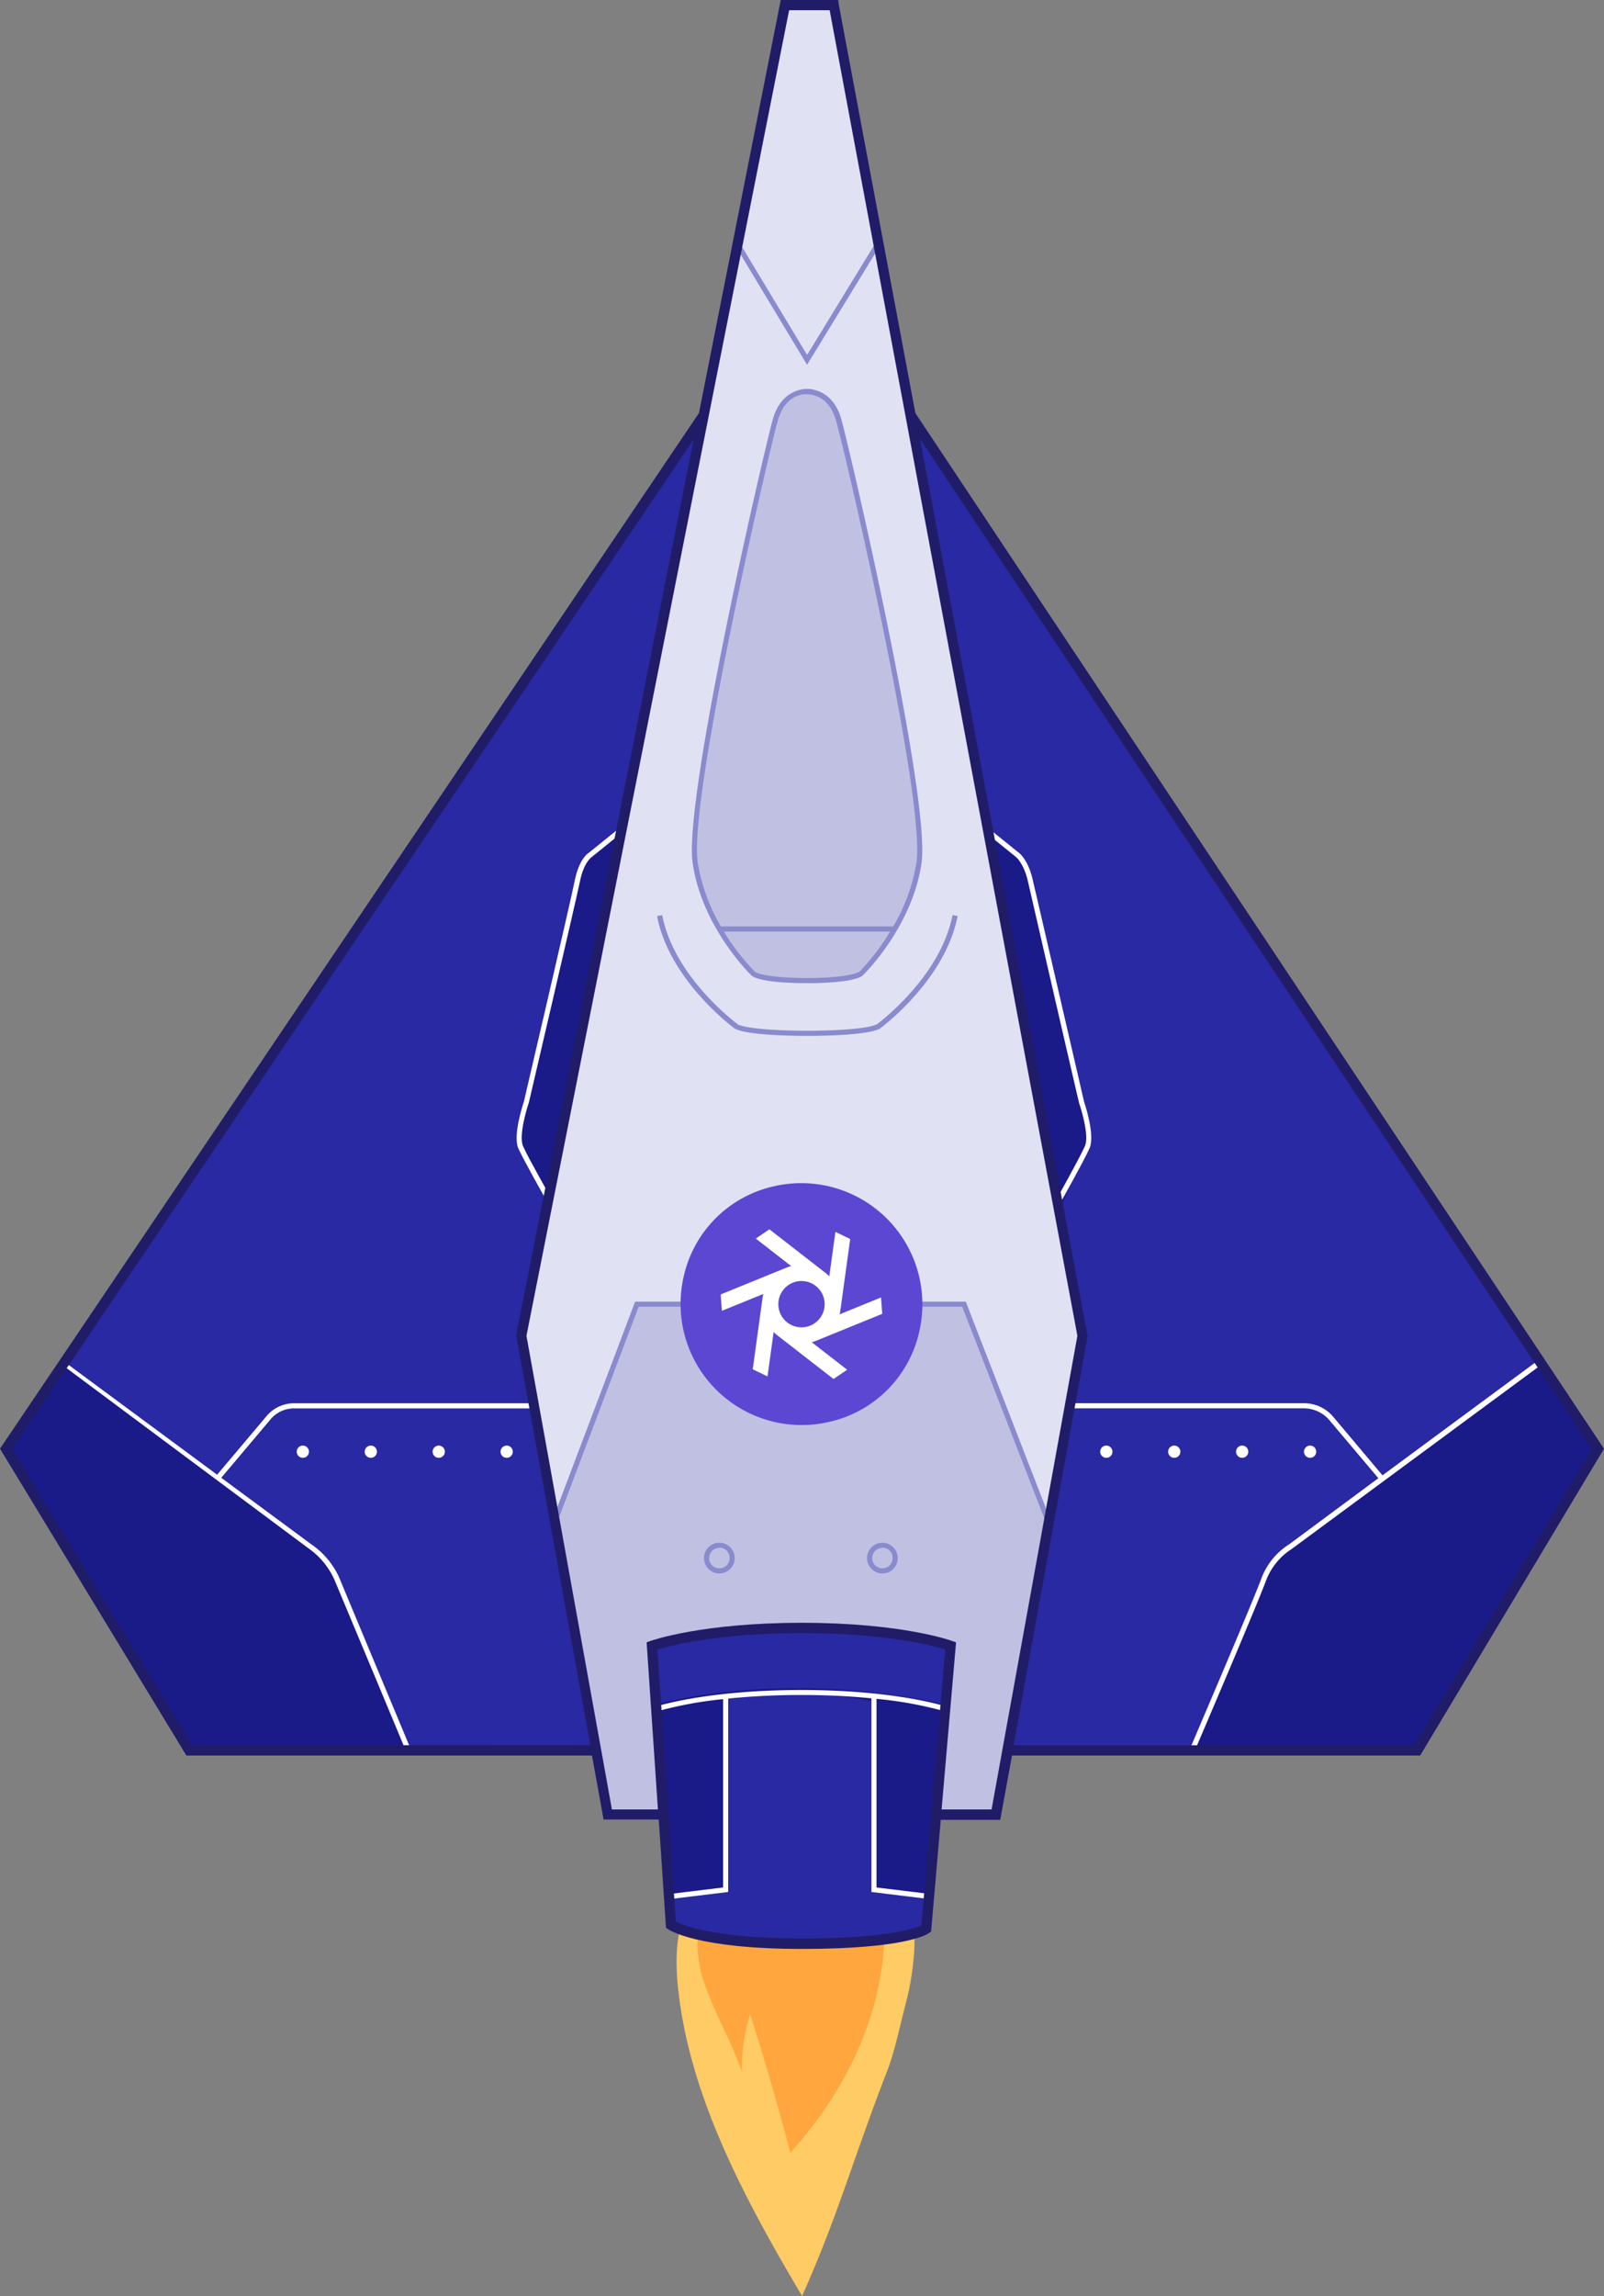 <svg viewBox="0 0 313.82 449.06" xmlns="http://www.w3.org/2000/svg"><rect x="0" y="0" width="313.82" height="449.06" fill="#808080" stroke="none"/><path d="m137.17 81.93-135.99 200.95 35.39 58.97h79.97z" fill="#2929a3"/><path d="m178.06 80.7 134.49 202.18-35.39 58.97h-80.12z" fill="#2929a3"/><path d="m11.9 266.77-10.72 16.11 35.39 59h42.52l-13.33-32.88s-1.45-3.82-7.7-8.14-46.16-34.09-46.16-34.09z" fill="#1a1a89"/><path d="m301.79 266.66 10.76 16.22-35.39 59h-43.16l15-36.41s.08.36 7.6-5.45 45.19-33.36 45.19-33.36z" fill="#1a1a89"/><path d="m122.41 161.56-7.07 5.7s-2.64 2.11-3.38 7.29-10.13 45.18-10.13 45.18a8.66 8.66 0 0 0 .84 6.36c1.82 3.39 4.61 8.31 4.61 8.31z" fill="#1a1a89"/><path d="m192.28 161.56 7.06 5.7s2.65 2.11 3.38 7.29 10.13 45.18 10.13 45.18a8.66 8.66 0 0 1 -.84 6.36c-1.82 3.39-4.16 9.44-4.16 9.44z" fill="#1a1a89"/><g fill="#fff"><path d="m301.19 265.85-30.71 22.67-9.7-11.52a7.48 7.48 0 0 0 -5.55-2.58h-46.8v1h46.8a6.59 6.59 0 0 1 4.78 2.22l9.66 11.44-17.43 12.92a13.49 13.49 0 0 0 -5.39 6.52c-1.88 5.14-14 33.34-14.09 33.63l.92.39c.12-.28 12.22-28.51 14.11-33.67a12.77 12.77 0 0 1 5-6l49-36.15z"/><path d="m52.1 277-9.62 11.4-30-22.17-.53.52 48.42 36.06a14.92 14.92 0 0 1 5 6c2.13 5.05 13.75 32.89 13.87 33.17h1.08c-.11-.28-11.9-28.51-14-33.56a15.73 15.73 0 0 0 -5.43-6.42l-17.6-13 9.61-11.39a6 6 0 0 1 4.75-2.18h47.71v-1h-47.71a7 7 0 0 0 -5.55 2.57z"/><circle cx="59.25" cy="283.9" r="1.2"/><circle cx="72.55" cy="283.9" r="1.2"/><circle cx="85.84" cy="283.9" r="1.2"/><circle cx="99.13" cy="283.9" r="1.2"/><circle cx="216.45" cy="283.9" r="1.2"/><circle cx="229.74" cy="283.9" r="1.2"/><circle cx="243.03" cy="283.9" r="1.2"/><circle cx="256.32" cy="283.9" r="1.2"/><path d="m115.13 166.83c-.08 0-1.85 1.21-2.68 5.37-.87 4.36-9.86 42.84-9.94 43.18s-2.26 6.61-1.09 9.22c1.11 2.45 5.25 9.74 5.43 10.05l.87-.49c0-.08-4.3-7.57-5.38-10-.84-1.87.52-6.76 1.13-8.53.09-.39 9.08-38.89 10-43.27.73-3.68 2.22-4.7 2.28-4.74l7.06-5.7-.63-.78z"/><path d="m212.09 215.43c-.09-.39-9-38.9-10-43.25-.87-3.89-2.56-5.26-2.63-5.31l-6.71-5.41-.63.77 6.72 5.42s1.49 1.25 2.28 4.75c1 4.35 9.86 42.87 10 43.31.59 1.72 2 6.61 1.12 8.48-1.09 2.41-5.59 10.46-5.64 10.54l.87.49c.19-.33 4.58-8.18 5.68-10.62 1.19-2.6-.99-8.95-1.06-9.17z"/></g><path d="m153.48.53h9.59l48.65 260.23-16.95 93.62h-75.94l-16.95-93.62z" fill="#e1e1f4"/><path d="m118.85 354.59h75.93l10.34-57.08-16.51-42.46h-64l-16.14 42.22z" fill="#c0c0e2"/><path d="m164.13 82.17c-1.19-4.17-3.77-5.25-5.44-5.5a4.65 4.65 0 0 0 -.78 0 4.84 4.84 0 0 0 -.79 0c-1.67.25-4.24 1.33-5.44 5.5-1.84 6.45-17.5 74.09-15.66 86.62s11.26 21.57 11.26 21.57.75 1.32 9.84 1.46h1.57c9.09-.14 9.84-1.46 9.84-1.46s9.42-9 11.26-21.57-13.79-80.17-15.66-86.62z" fill="#c0c0e2"/><path d="m158.94 202.57h-2.57c-10.16-.14-12.35-1.15-12.82-1.57-.66-.49-12.65-9.56-15-21.85l1-.19c2.36 12.19 14.54 21.16 14.67 21.25l.1.11s1.55 1.13 12.61 1.26h2.05c11.08-.13 12.6-1.27 12.66-1.32s12.36-9.11 14.72-21.3l1 .19c-2.39 12.29-14.37 21.36-15 21.85-.47.42-2.65 1.43-12.82 1.57h-.5z" fill="#8a8ace"/><path d="m144.3 46.83-.29 1.46 13.89 23.05 14.1-23.05-.28-1.47-13.81 22.59z" fill="#8a8ace"/><path d="m188.95 254.55h-64.69l-15.9 42.02.18.96.47.18 15.94-42.16h63.31l16.46 42.41.28-.11.24-1.32z" fill="#8a8ace"/><path d="m140.74 307.71a3 3 0 1 1 3-3 3 3 0 0 1 -3 3zm0-5a2 2 0 1 0 2 2 2 2 0 0 0 -2-2.05z" fill="#8a8ace"/><path d="m172.64 307.71a3 3 0 1 1 3-3 3 3 0 0 1 -3 3zm0-5a2 2 0 1 0 2 2 2 2 0 0 0 -2-2.05z" fill="#8a8ace"/><path d="m164.61 82c-1.19-4.17-3.75-5.42-5.42-5.79l-.42-.1a5.48 5.48 0 0 0 -.85-.05 5.55 5.55 0 0 0 -.88.05l-.42.1c-1.67.37-4.23 1.62-5.42 5.79-1.58 5.54-17.55 74.11-15.68 86.83 1.8 12.22 10.82 21.26 11.39 21.82.36.44 2 1.46 9.71 1.62h2.57c7.68-.16 9.36-1.18 9.72-1.62.56-.56 9.58-9.6 11.38-21.82 1.87-12.67-14.1-81.25-15.68-86.83zm3.53 108s-1.21 1.14-9.46 1.27h-1.55c-8.2-.13-9.4-1.21-9.42-1.21l-.09-.11a43.75 43.75 0 0 1 -6-7.77h32.53a43.52 43.52 0 0 1 -6.01 7.87zm11.16-21.33a35.74 35.74 0 0 1 -4.54 12.51h-33.71a35.87 35.87 0 0 1 -4.54-12.51c-1.85-12.59 14.08-80.89 15.66-86.41 1.08-3.8 3.33-4.9 5-5.15h.24a3.5 3.5 0 0 1 .48 0h.31l.38.06c1.7.25 3.95 1.35 5 5.15 1.65 5.51 17.57 73.83 15.72 86.4z" fill="#8a8ace"/><path d="m179.84 260.46a23.69 23.69 0 0 0 -28.45-28.46 23.24 23.24 0 0 0 -17.62 17.62 23.69 23.69 0 0 0 28.45 28.45 23.24 23.24 0 0 0 17.62-17.61z" fill="#5c47d3"/><path d="m159.71 262.19 12.9-5.25-.24-3.2-8.11 3.3a7.42 7.42 0 0 0 .18-.94l1.9-13.79-2.89-1.4-1.2 8.69a7.41 7.41 0 0 0 -.72-.65l-11-8.54-2.66 1.81 6.92 5.38a6.92 6.92 0 0 0 -.91.3l-12.88 5.25.24 3.2 8.11-3.3a7.42 7.42 0 0 0 -.18.94l-1.9 13.79 2.89 1.4 1.2-8.69a7.41 7.41 0 0 0 .72.65l11 8.54 2.66-1.81-6.93-5.38a7.07 7.07 0 0 0 .9-.3zm-2.91-11.67a4.53 4.53 0 1 1 -4.52 4.53 4.53 4.53 0 0 1 4.52-4.53z" fill="#fff"/><path d="m136.86 368.86c-4.62 6-4.91 13.21-4.19 20 2.21 20.9 12.8 40.86 24.26 60.16 7.06-15.82 9.94-26.74 16.69-44.13 1.49-3.85 2.59-9.37 3.65-13.3a53.83 53.83 0 0 0 1.65-11.15c0-4.46.33-10.06-3-13.81-4.63-5.15-10-5.93-18.09-6.66-8.58-.74-17.06 3.79-20.97 8.89z" fill="#ffcb64"/><path d="m138.37 389.39c2 5.34 5 10.5 6.8 15.86a33.52 33.52 0 0 1 1.6-11.31q4.29 13.49 7.86 27.06c12.24-13.62 18.66-29.23 18.42-44.77a10 10 0 0 0 -1.42-5.8 13.35 13.35 0 0 0 -4.63-3.78c-6.95-3.81-16-3.3-23.38 0-5.32 2.4-6.37 6.95-7 10.73a24.27 24.27 0 0 0 1.75 12.01z" fill="#ffa73e"/><path d="m127.5 321.39 3.68 54.61s5.16 3.68 25.62 3.68 24.33-2.95 24.33-2.95l4.79-55.29s-9.58-3.5-29.12-3.5-29.3 3.45-29.3 3.45z" fill="#2929a3"/><path d="m181.63 370.87 3.26-37.57c-32.18-7.13-56.59 0-56.59 0l2.54 37.58 11.08-1.35v-37.8c12.16-2.16 29 1 29 1v36.83z" fill="#1a1a89"/><path d="m184.77 334.65.09-1c-3.18-.91-12.55-3.15-28.06-3.15-15.93 0-25.51 2.36-28.47 3.22l.07 1a77.17 77.17 0 0 1 13.07-2.43v36.83l-10.66 1.3v.5l.06.5 11.6-1.42v-37.82a140 140 0 0 1 14.33-.7c5.3 0 9.85.27 13.69.65v37.87l11.1 1.36.09-1-10.19-1.24v-36.89a77.43 77.43 0 0 1 13.28 2.42z" fill="#fff"/><path d="m313.82 283.32-134.73-202.53-15-80-.09-.79h-11.25l-16 80.78-136.4 202.01-.35.53 36.47 60h79.35l2.12 11.68.15.83h10.79l1.42 21.17.39.27c.22.16 5.66 3.87 26.2 3.87 20.21 0 24.51-2.83 24.93-3.15l.35-.27 1.89-21.82h11.63l2.31-12.58h79.85zm-276.22 58-35.23-57.94 133.34-197.45-34.71 175.07v.18l14.5 80.1zm142.66 35.22c-1.35.62-6.92 2.56-23.37 2.56-16.82 0-23.15-2.53-24.66-3.29l-3.6-53.23c2.57-.77 12-3.22 28.26-3.22s25.49 2.44 28.05 3.21zm13.74-22.68h-9.78l2.83-32.67-.72-.26c-.4-.15-10-3.57-29.46-3.57s-29.24 3.42-29.65 3.56l-.71.26 2.21 32.68h-9l-16.72-92.62 51.39-259.24h7.93l48.47 259.23zm4.3-12.54 14.47-79.91v-.18l-32.77-175.42 131.45 197.57-34.77 57.94z" fill="#201c68"/></svg>